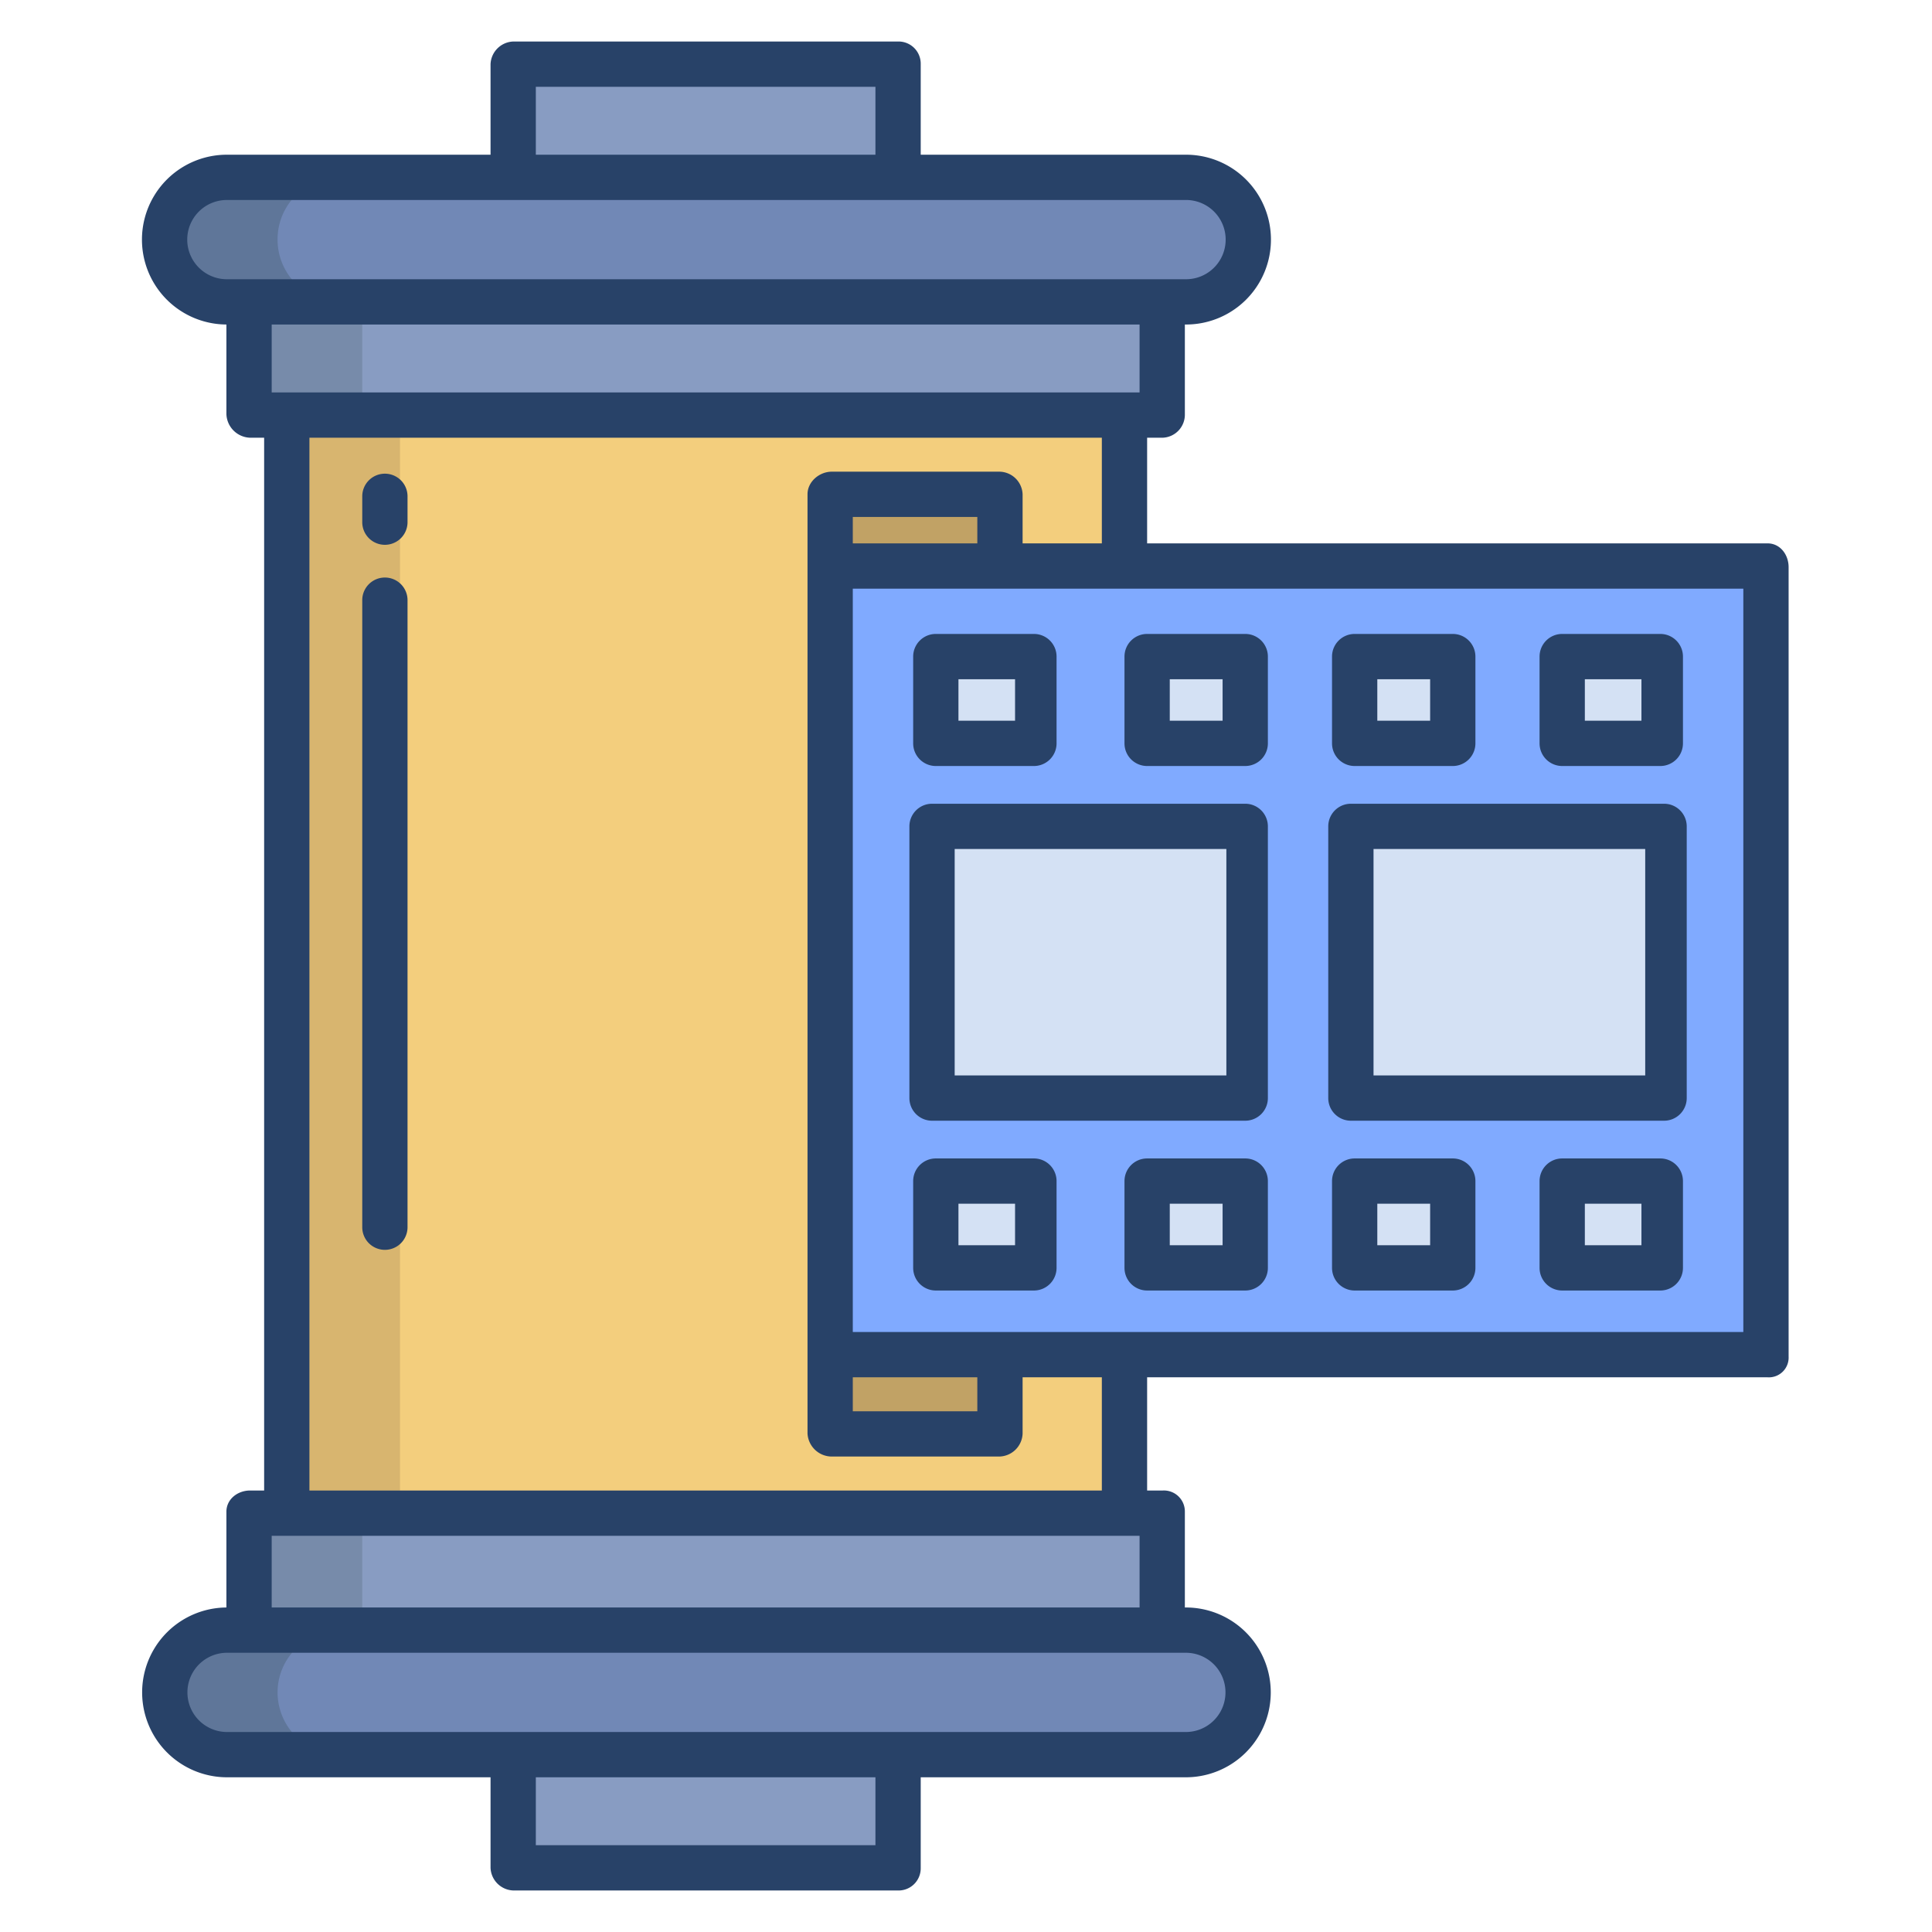 <svg id="Layer_1" height="512" viewBox="0 0 512 512" width="512" xmlns="http://www.w3.org/2000/svg" data-name="Layer 1"><path d="m314.31 47h-254.19a16.5 16.5 0 1 0 -.075 33h254.265a16.541 16.541 0 0 0 11.71-4.89 16.3 16.3 0 0 0 4.85-11.635 16.489 16.489 0 0 0 -16.56-16.475z" fill="#7188b6"/><path d="m314.125 432h-253.955a16.576 16.576 0 0 0 -11.74 4.89 16.272 16.272 0 0 0 -4.87 11.635 16.519 16.519 0 0 0 16.61 16.475h254.1a16.415 16.415 0 0 0 16.6-16.447 16.7 16.7 0 0 0 -16.745-16.553z" fill="#7188b6"/><path d="m66 401v30.52.48h242v-.48-30.52z" fill="#889cc2"/><path d="m66 80h242v30h-242z" fill="#889cc2"/><path d="m76 110v290.06.94h222v-.94-290.06z" fill="#f3ce7d"/><path d="m220 131h45v249h-45z" fill="#c1a265"/><path d="m220.47 150h-.47v210h248v-210z" fill="#80aaff"/><path d="m358.1 218.89h83.43v72.01h-83.43z" fill="#d4e1f4"/><path d="m414.38 313.24h26.23v22.69h-26.23z" fill="#d4e1f4"/><path d="m414.38 173.86h26.23v22.69h-26.23z" fill="#d4e1f4"/><path d="m359.02 313.24h26.23v22.69h-26.23z" fill="#d4e1f4"/><path d="m359.02 173.86h26.23v22.69h-26.23z" fill="#d4e1f4"/><path d="m247.38 218.89h83.43v72.01h-83.43z" fill="#d4e1f4"/><path d="m303.66 313.24h26.23v22.69h-26.23z" fill="#d4e1f4"/><path d="m303.66 173.86h26.23v22.69h-26.23z" fill="#d4e1f4"/><path d="m248.3 313.24h26.23v22.69h-26.23z" fill="#d4e1f4"/><path d="m248.3 173.86h26.23v22.69h-26.23z" fill="#d4e1f4"/><path d="m136.29 465.19h101.86v29.81h-101.86z" fill="#889cc2"/><path d="m136.29 17h101.86v29.81h-101.86z" fill="#889cc2"/><path d="m73.56 63.448a16.4 16.4 0 0 1 16.56-16.448h-30a16.5 16.5 0 1 0 -.075 33h30a16.484 16.484 0 0 1 -16.485-16.552z" fill="#5f7699"/><path d="m73.56 448.525a16.272 16.272 0 0 1 4.87-11.635 16.576 16.576 0 0 1 11.74-4.89h-30a16.576 16.576 0 0 0 -11.74 4.89 16.272 16.272 0 0 0 -4.87 11.635 16.519 16.519 0 0 0 16.61 16.475h30a16.519 16.519 0 0 1 -16.61-16.475z" fill="#5f7699"/><path d="m66 401v30.52.48h30v-.48-30.52z" fill="#778baa"/><path d="m66 80h30v30h-30z" fill="#778baa"/><path d="m76 110v291h30v-.94-290.06z" fill="#d8b56f"/><g fill="#284268"><path d="m102 125.531a6 6 0 0 0 -6 6v6.849a6 6 0 0 0 12 0v-6.849a6 6 0 0 0 -6-6z"/><path d="m102 153.052a6 6 0 0 0 -6 6v166.17a6 6 0 0 0 12 0v-166.17a6 6 0 0 0 -6-6z"/><path d="m468.439 144h-164.439v-28h4.146a6.115 6.115 0 0 0 5.854-6.27v-23.73h.314a22.5 22.5 0 1 0 0-45h-70.314v-24a5.877 5.877 0 0 0 -5.853-6h-101.86a6.252 6.252 0 0 0 -6.287 6v24h-69.88a22.5 22.5 0 1 0 0 45h-.12v23.73a6.487 6.487 0 0 0 6.287 6.27h3.713v279h-3.713c-3.313 0-6.287 2.3-6.287 5.614v25.386h.168a22.5 22.5 0 1 0 0 45h69.832v24a6.252 6.252 0 0 0 6.287 6h101.86a5.877 5.877 0 0 0 5.853-6v-24h70.265a22.5 22.5 0 1 0 0-45h-.265v-25.386a5.559 5.559 0 0 0 -5.854-5.614h-4.146v-30h164.439a5.233 5.233 0 0 0 5.561-5.5v-209.2c0-3.317-2.247-6.3-5.561-6.3zm-326.439-121h90v18h-90zm-81.88 51a10.5 10.5 0 1 1 0-21h254.194a10.5 10.5 0 1 1 0 21zm204.6 51h-44.288c-3.313 0-6.432 2.667-6.432 5.98v248.936a6.457 6.457 0 0 0 6.432 6.084h44.287a6.318 6.318 0 0 0 6.281-6.084v-14.916h21v30h-210v-279h210v28h-21v-13.02a6.23 6.23 0 0 0 -6.281-5.98zm-5.72 12v7h-33v-7zm-33 228h33v9h-33zm76 42v19h-230v-19zm-230-303v-18h230v18zm160 385h-90v-18h90zm82.265-51a10.5 10.5 0 1 1 0 21h-254.097a10.5 10.5 0 1 1 0-21zm147.735-85h-236v-197h236z"/><path d="m248 203h26a6 6 0 0 0 6-6v-23a6 6 0 0 0 -6-6h-26a6 6 0 0 0 -6 6v23a6 6 0 0 0 6 6zm6-23h15v11h-15z"/><path d="m274 307h-26a6 6 0 0 0 -6 6v23a6 6 0 0 0 6 6h26a6 6 0 0 0 6-6v-23a6 6 0 0 0 -6-6zm-5 23h-15v-11h15z"/><path d="m304 203h26a6 6 0 0 0 6-6v-23a6 6 0 0 0 -6-6h-26a6 6 0 0 0 -6 6v23a6 6 0 0 0 6 6zm6-23h14v11h-14z"/><path d="m330 307h-26a6 6 0 0 0 -6 6v23a6 6 0 0 0 6 6h26a6 6 0 0 0 6-6v-23a6 6 0 0 0 -6-6zm-6 23h-14v-11h14z"/><path d="m359 203h26a6 6 0 0 0 6-6v-23a6 6 0 0 0 -6-6h-26a6 6 0 0 0 -6 6v23a6 6 0 0 0 6 6zm6-23h14v11h-14z"/><path d="m385 307h-26a6 6 0 0 0 -6 6v23a6 6 0 0 0 6 6h26a6 6 0 0 0 6-6v-23a6 6 0 0 0 -6-6zm-6 23h-14v-11h14z"/><path d="m414 203h26a6 6 0 0 0 6-6v-23a6 6 0 0 0 -6-6h-26a6 6 0 0 0 -6 6v23a6 6 0 0 0 6 6zm6-23h15v11h-15z"/><path d="m440 307h-26a6 6 0 0 0 -6 6v23a6 6 0 0 0 6 6h26a6 6 0 0 0 6-6v-23a6 6 0 0 0 -6-6zm-5 23h-15v-11h15z"/><path d="m247 297h83a6 6 0 0 0 6-6v-72a6 6 0 0 0 -6-6h-83a6 6 0 0 0 -6 6v72a6 6 0 0 0 6 6zm6-72h72v60h-72z"/><path d="m358 297h83a6 6 0 0 0 6-6v-72a6 6 0 0 0 -6-6h-83a6 6 0 0 0 -6 6v72a6 6 0 0 0 6 6zm6-72h72v60h-72z"/></g></svg>